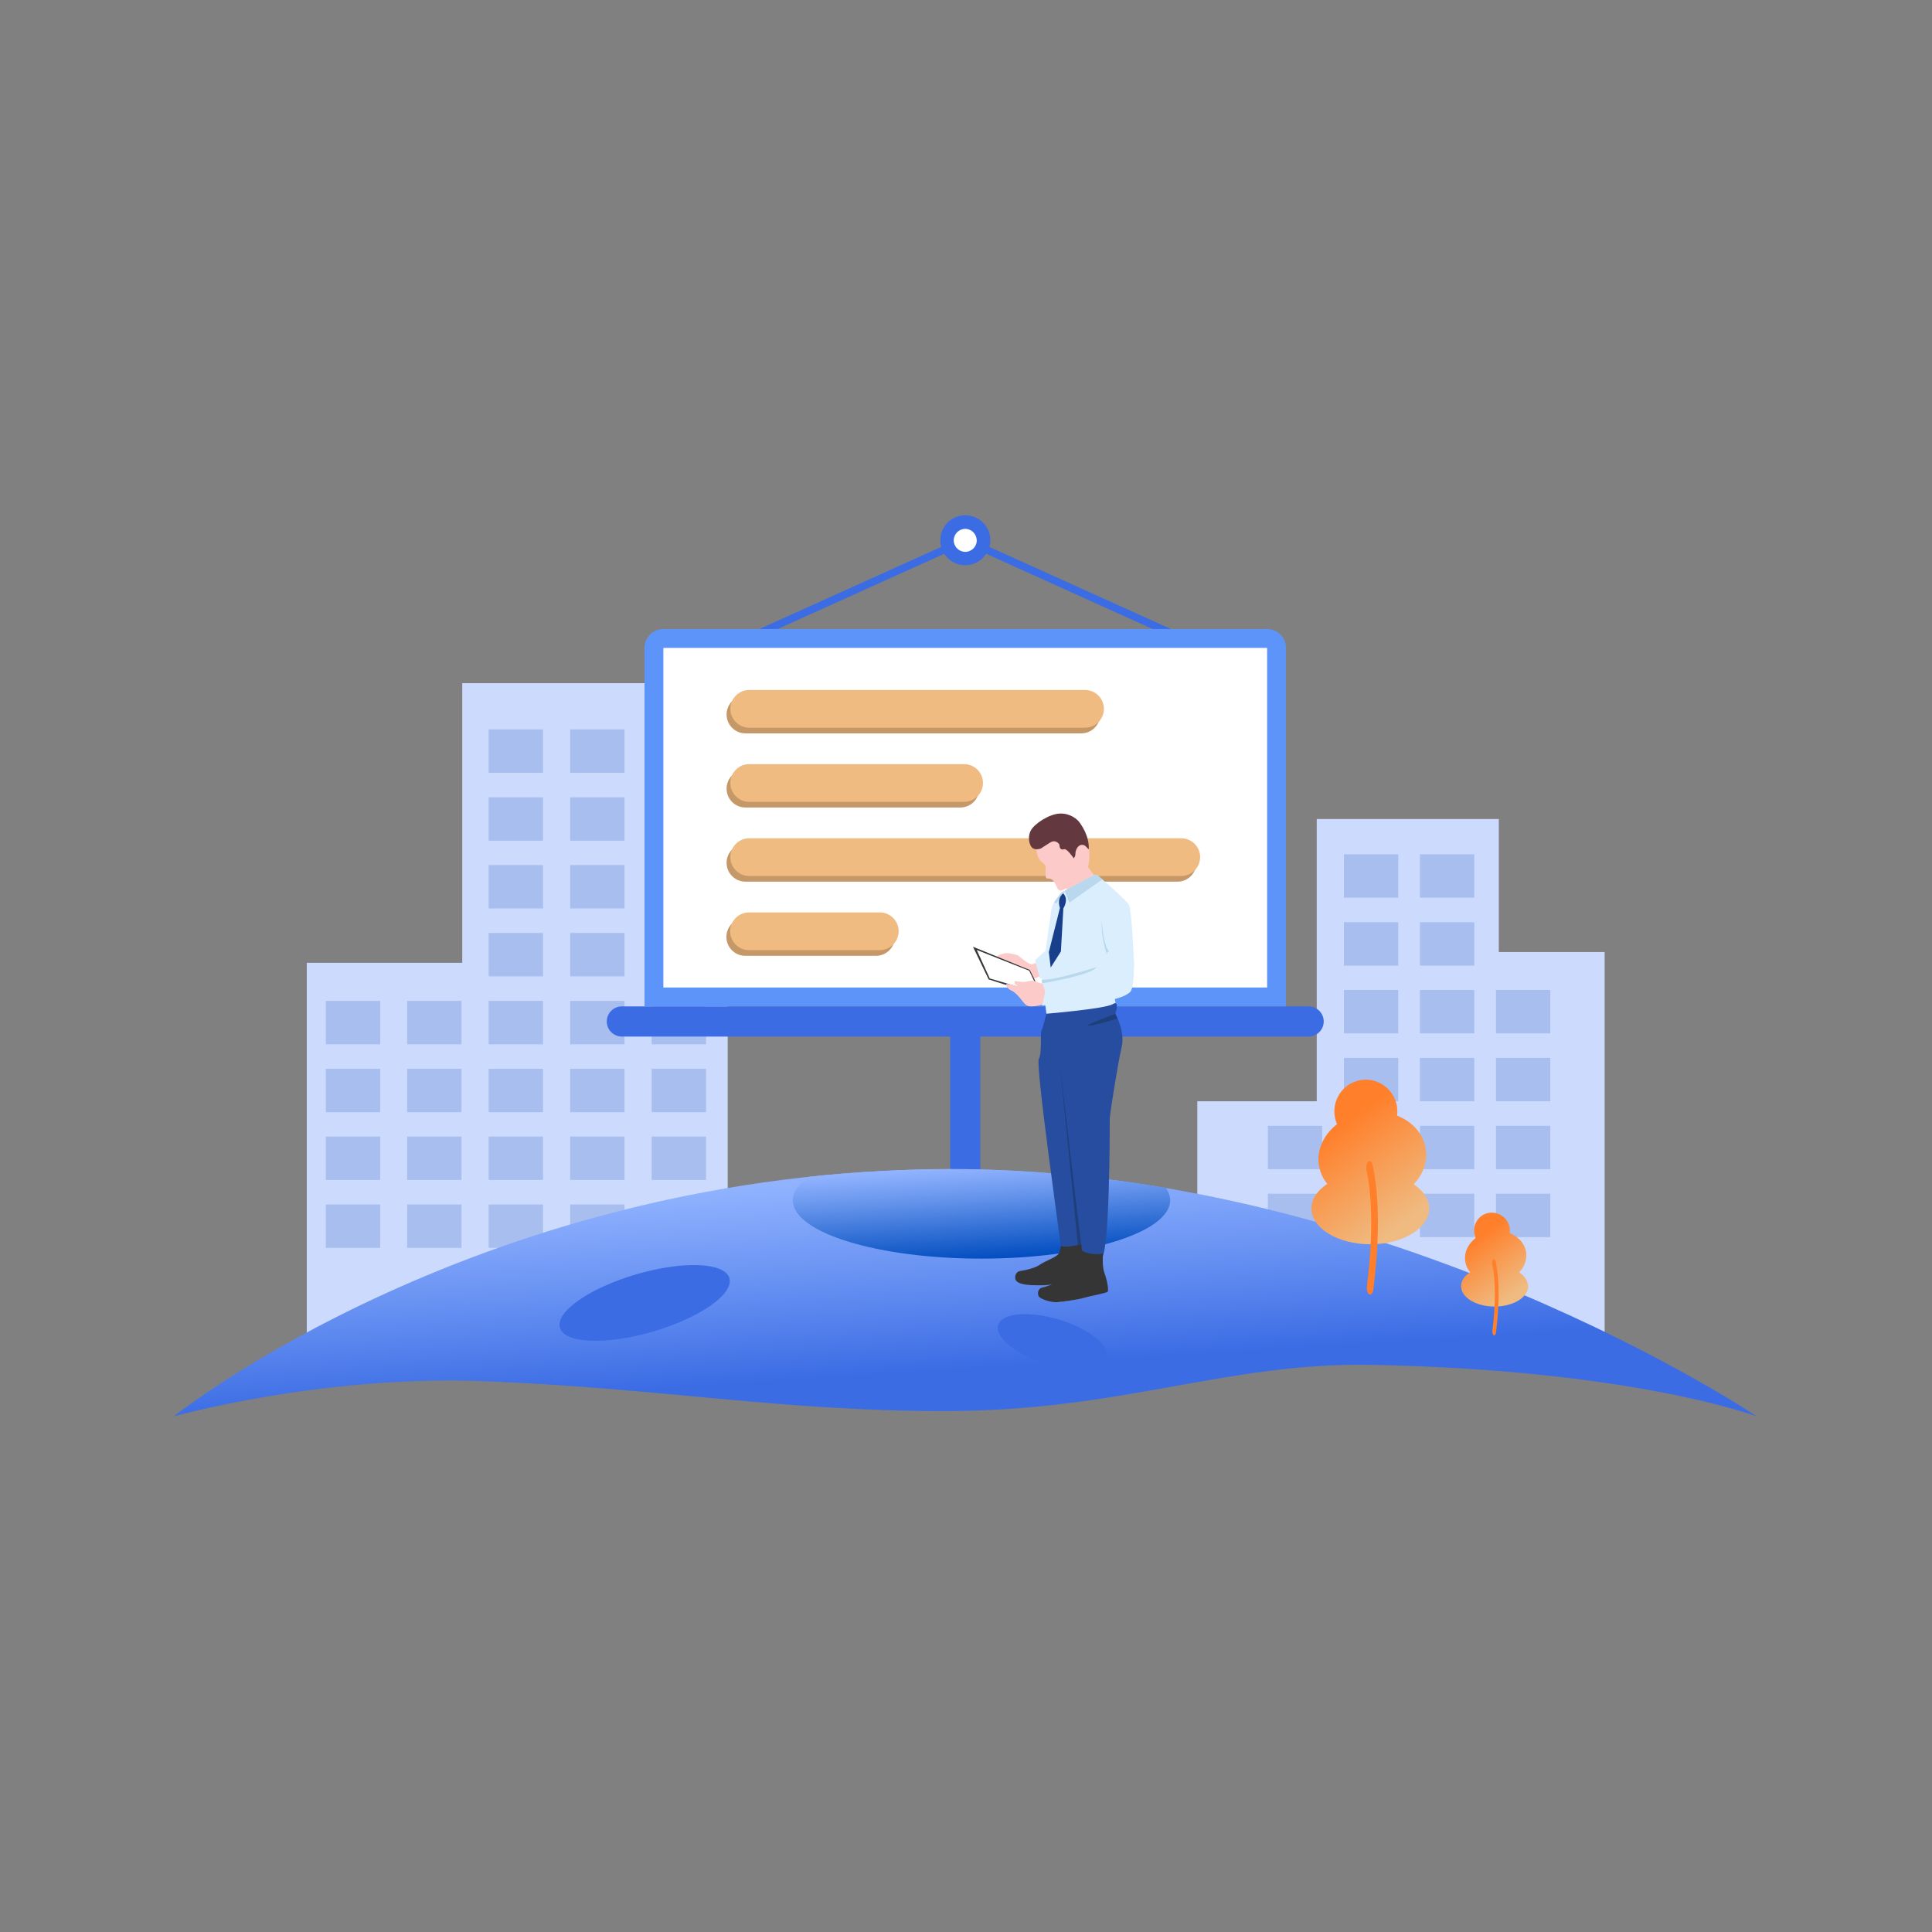 <?xml version="1.0" encoding="utf-8"?>
<!-- Generator: Adobe Illustrator 22.0.0, SVG Export Plug-In . SVG Version: 6.00 Build 0)  -->
<svg version="1.1" id="图层_1" xmlns="http://www.w3.org/2000/svg" xmlns:xlink="http://www.w3.org/1999/xlink" x="0px" y="0px"
	 viewBox="0 0 1024 1024" style="enable-background:new 0 0 1024 1024;" xml:space="preserve">
<rect x="0" y="0" width="1024" height="1024" fill="#808080" stroke="none"/>
<style type="text/css">
	.st0{fill:#CCDAFE;}
	.st1{fill:#A8BEEF;}
	.st2{fill:none;stroke:#3B6CE4;stroke-width:4;stroke-miterlimit:10;}
	.st3{fill:#FFFFFF;}
	.st4{fill:#3B6CE4;}
	.st5{fill:#5D94FA;}
	.st6{fill:#C69767;}
	.st7{fill:#EFBB81;}
	.st8{fill:url(#SVGID_1_);}
	.st9{fill:url(#SVGID_2_);}
	.st10{fill:url(#SVGID_3_);}
	.st11{fill:#FF7F2A;}
	.st12{fill:url(#SVGID_4_);}
	.st13{fill:#EF9F92;}
	.st14{fill:#FFAE9C;}
	.st15{fill:#FDCACA;}
	.st16{fill:#63393F;}
	.st17{fill:#383838;}
	.st18{fill:#353535;}
	.st19{fill:#DBEEFE;}
	.st20{fill:#274DA0;}
	.st21{fill:#B9D8ED;}
	.st22{fill:#1E3F7A;}
	.st23{fill:#183F8C;}
</style>
<g>
	<g>
		<polygon class="st0" points="162.6,716.1 162.6,510.3 245,510.3 245,362.1 385.7,362.1 385.7,716.1 		"/>
		<g>
			<rect x="259" y="386.6" class="st1" width="28.8" height="23"/>
			<rect x="302.2" y="386.6" class="st1" width="28.8" height="23"/>
			<rect x="345.4" y="386.6" class="st1" width="28.8" height="23"/>
			<rect x="259" y="422.6" class="st1" width="28.8" height="23"/>
			<rect x="302.2" y="422.6" class="st1" width="28.8" height="23"/>
			<rect x="345.4" y="422.6" class="st1" width="28.8" height="23"/>
			<rect x="259" y="458.5" class="st1" width="28.8" height="23"/>
			<rect x="302.2" y="458.5" class="st1" width="28.8" height="23"/>
			<rect x="345.4" y="458.5" class="st1" width="28.8" height="23"/>
			<rect x="259" y="494.5" class="st1" width="28.8" height="23"/>
			<rect x="302.2" y="494.5" class="st1" width="28.8" height="23"/>
			<rect x="345.4" y="494.5" class="st1" width="28.8" height="23"/>
			<rect x="259" y="530.5" class="st1" width="28.8" height="23"/>
			<rect x="215.8" y="530.5" class="st1" width="28.8" height="23"/>
			<rect x="172.7" y="530.5" class="st1" width="28.8" height="23"/>
			<rect x="302.2" y="530.5" class="st1" width="28.8" height="23"/>
			<rect x="345.4" y="530.5" class="st1" width="28.8" height="23"/>
			<rect x="259" y="566.5" class="st1" width="28.8" height="23"/>
			<rect x="215.8" y="566.5" class="st1" width="28.8" height="23"/>
			<rect x="172.7" y="566.5" class="st1" width="28.8" height="23"/>
			<rect x="302.2" y="566.5" class="st1" width="28.8" height="23"/>
			<rect x="345.4" y="566.5" class="st1" width="28.8" height="23"/>
			<rect x="259" y="602.4" class="st1" width="28.8" height="23"/>
			<rect x="215.8" y="602.4" class="st1" width="28.8" height="23"/>
			<rect x="172.7" y="602.4" class="st1" width="28.8" height="23"/>
			<rect x="302.2" y="602.4" class="st1" width="28.8" height="23"/>
			<rect x="345.4" y="602.4" class="st1" width="28.8" height="23"/>
			<rect x="259" y="638.4" class="st1" width="28.8" height="23"/>
			<rect x="215.8" y="638.4" class="st1" width="28.8" height="23"/>
			<rect x="172.7" y="638.4" class="st1" width="28.8" height="23"/>
			<rect x="302.2" y="638.4" class="st1" width="28.8" height="23"/>
			<rect x="345.4" y="638.4" class="st1" width="28.8" height="23"/>
		</g>
	</g>
	<g>
		<polygon class="st0" points="634.6,713.3 634.6,583.7 697.9,583.7 697.9,434.1 794.4,434.1 794.4,504.6 850.5,504.6 850.5,713.3 
					"/>
		<g>
			<rect x="712.3" y="452.8" class="st1" width="28.8" height="23"/>
			<rect x="752.6" y="452.8" class="st1" width="28.8" height="23"/>
			<rect x="712.3" y="596.7" class="st1" width="28.8" height="23"/>
			<rect x="672" y="596.7" class="st1" width="28.8" height="23"/>
			<rect x="672" y="632.7" class="st1" width="28.8" height="23"/>
			<rect x="752.6" y="596.7" class="st1" width="28.8" height="23"/>
			<rect x="712.3" y="488.8" class="st1" width="28.8" height="23"/>
			<rect x="752.6" y="488.8" class="st1" width="28.8" height="23"/>
			<rect x="712.3" y="524.7" class="st1" width="28.8" height="23"/>
			<rect x="752.6" y="524.7" class="st1" width="28.8" height="23"/>
			<rect x="792.9" y="524.7" class="st1" width="28.8" height="23"/>
			<rect x="792.9" y="560.7" class="st1" width="28.8" height="23"/>
			<rect x="792.9" y="596.7" class="st1" width="28.8" height="23"/>
			<rect x="792.9" y="632.7" class="st1" width="28.8" height="23"/>
			<rect x="712.3" y="560.7" class="st1" width="28.8" height="23"/>
			<rect x="752.6" y="560.7" class="st1" width="28.8" height="23"/>
			<rect x="712.3" y="632.7" class="st1" width="28.8" height="23"/>
			<rect x="752.6" y="632.7" class="st1" width="28.8" height="23"/>
		</g>
	</g>
	<g>
		<line class="st2" x1="511.6" y1="286.3" x2="401.8" y2="335.9"/>
		<line class="st2" x1="511.6" y1="286.3" x2="621.3" y2="335.9"/>
		<path class="st3" d="M511.6,297c-5.9,0-10.7-4.8-10.7-10.7c0-5.9,4.8-10.7,10.7-10.7c5.9,0,10.7,4.8,10.7,10.7
			C522.3,292.2,517.5,297,511.6,297z"/>
		<path class="st4" d="M693.6,549.4h-364c-4.4,0-8-3.6-8-8l0,0c0-4.4,3.6-8,8-8h364c4.4,0,8,3.6,8,8l0,0
			C701.6,545.8,698,549.4,693.6,549.4z"/>
		
			<rect x="469.8" y="575.1" transform="matrix(1.406491e-10 1 -1 1.406491e-10 1094.697 71.548)" class="st4" width="83.5" height="16"/>
		<path class="st5" d="M681.6,533.4h-340v-190c0-5.5,4.5-10,10-10h320c5.5,0,10,4.5,10,10V533.4z"/>
		<rect x="351.6" y="343.4" class="st3" width="320" height="180"/>
		<g>
			<path class="st4" d="M511.6,299.6c-7.3,0-13.2-5.9-13.2-13.3c0-7.3,5.9-13.2,13.2-13.2c7.3,0,13.3,5.9,13.3,13.2
				C524.8,293.6,518.9,299.6,511.6,299.6z M511.6,280.3c-3.3,0-6.1,2.7-6.1,6.1c0,3.3,2.7,6.1,6.1,6.1c3.3,0,6.1-2.7,6.1-6.1
				C517.6,283,514.9,280.3,511.6,280.3z"/>
		</g>
		<g>
			<path class="st6" d="M395.1,388.7h178c5.5,0,10-4.5,10-10c0-5.5-4.5-10-10-10h-178c-5.5,0-10,4.5-10,10
				C385.1,384.2,389.6,388.7,395.1,388.7z"/>
			<path class="st6" d="M395.1,428H509c5.5,0,10-4.5,10-10c0-5.5-4.5-10-10-10H395.1c-5.5,0-10,4.5-10,10
				C385.1,423.5,389.6,428,395.1,428z"/>
			<path class="st6" d="M624.1,447.3h-229c-5.5,0-10,4.5-10,10c0,5.5,4.5,10,10,10h229c5.5,0,10-4.5,10-10
				C634.1,451.8,629.6,447.3,624.1,447.3z"/>
			<path class="st6" d="M464.3,486.6h-69.3c-5.5,0-10,4.5-10,10c0,5.5,4.5,10,10,10h69.3c5.5,0,10-4.5,10-10
				C474.3,491.1,469.9,486.6,464.3,486.6z"/>
		</g>
		<g>
			<path class="st7" d="M397.1,385.7h178c5.5,0,10-4.5,10-10c0-5.5-4.5-10-10-10h-178c-5.5,0-10,4.5-10,10
				C387.1,381.2,391.6,385.7,397.1,385.7z"/>
			<path class="st7" d="M397.1,425H511c5.5,0,10-4.5,10-10c0-5.5-4.5-10-10-10H397.1c-5.5,0-10,4.5-10,10
				C387.1,420.5,391.6,425,397.1,425z"/>
			<path class="st7" d="M626.1,444.3h-229c-5.5,0-10,4.5-10,10c0,5.5,4.5,10,10,10h229c5.5,0,10-4.5,10-10
				C636.1,448.8,631.6,444.3,626.1,444.3z"/>
			<path class="st7" d="M466.3,483.6h-69.3c-5.5,0-10,4.5-10,10c0,5.5,4.5,10,10,10h69.3c5.5,0,10-4.5,10-10
				C476.3,488.1,471.9,483.6,466.3,483.6z"/>
		</g>
	</g>
	<g>
		<g>
			<linearGradient id="SVGID_1_" gradientUnits="userSpaceOnUse" x1="503.362" y1="621.252" x2="511.719" y2="752.951">
				<stop  offset="0" style="stop-color:#91B3FF"/>
				<stop  offset="0.402" style="stop-color:#6791F2"/>
				<stop  offset="0.794" style="stop-color:#3B6CE4"/>
			</linearGradient>
			<path class="st8" d="M92.1,750.7c0,0,164.1-131,411.6-131c233.1,0,427.4,131,427.4,131s-65.5-24.7-204.4-27.3
				c-76.3-1.4-132.4,24.5-225.9,24.5c-87.8,0-149.8-12.1-243.2-15.8C171,728.5,92.1,750.7,92.1,750.7z"/>
			<linearGradient id="SVGID_2_" gradientUnits="userSpaceOnUse" x1="519.067" y1="618.267" x2="523.05" y2="681.034">
				<stop  offset="0" style="stop-color:#91B3FF"/>
				<stop  offset="0.248" style="stop-color:#6795EC"/>
				<stop  offset="0.794" style="stop-color:#004CBF"/>
			</linearGradient>
			<path class="st9" d="M428.8,623.7c-5.5,3.8-8.6,8.1-8.6,12.5c0,17.1,44.8,30.9,100,30.9c55.2,0,100-13.9,100-30.9
				c0-2.2-0.8-4.4-2.3-6.6c-36.5-6.2-74.8-10-114.3-10C477.7,619.7,452.8,621.2,428.8,623.7z"/>
			
				<ellipse transform="matrix(0.96 -0.281 0.281 0.96 -180.395 124.039)" class="st4" cx="341.8" cy="690.2" rx="46.8" ry="15.8"/>
			
				<ellipse transform="matrix(0.292 -0.956 0.956 0.292 -284.893 1037.235)" class="st4" cx="558.3" cy="711.1" rx="12.2" ry="30.2"/>
		</g>
		<g>
			<g>
				<linearGradient id="SVGID_3_" gradientUnits="userSpaceOnUse" x1="743.542" y1="649.037" x2="706.589" y2="598.752">
					<stop  offset="0" style="stop-color:#EFBB81"/>
					<stop  offset="0.501" style="stop-color:#F79E57"/>
					<stop  offset="1" style="stop-color:#FF7F2A"/>
				</linearGradient>
				<path class="st10" d="M749.3,627.7c4.9-5.1,7.4-11.8,6.4-18.6c-1.2-8.2-7.1-14.6-15.2-17.8c0.2-1.8,0.2-3.7-0.2-5.6
					c-1.9-9.1-10.8-15-19.8-13.1c-9,1.9-14.8,10.8-12.9,19.9c0.2,1.2,0.6,2.3,1.1,3.3c-6.9,5.4-10.9,13.4-9.7,21.6
					c0.6,3.8,2.1,7.2,4.5,10.1c-5.2,3.4-8.4,8-8.4,13c0,10.5,14,19,31.2,19c17.2,0,31.2-8.5,31.2-19
					C757.5,635.6,754.4,631.1,749.3,627.7z"/>
				<g>
					<g>
						<path class="st11" d="M725.7,686L725.7,686c-0.9-0.5-1.5-2.5-1.2-4.3c4.4-35.6,1.3-54.8-0.2-61.3c-0.4-1.6-0.1-3.4,0.6-4.4
							l0,0c0.9-1.3,2.1-0.7,2.6,1.4c1.8,8,5.1,28.9,0.4,66.1C727.6,685.4,726.6,686.6,725.7,686z"/>
					</g>
				</g>
			</g>
			<g>
				<linearGradient id="SVGID_4_" gradientUnits="userSpaceOnUse" x1="801.872" y1="686.567" x2="780.789" y2="657.877">
					<stop  offset="0" style="stop-color:#EFBB81"/>
					<stop  offset="0.501" style="stop-color:#F79E57"/>
					<stop  offset="1" style="stop-color:#FF7F2A"/>
				</linearGradient>
				<path class="st12" d="M805.2,674.4c2.8-2.9,4.2-6.7,3.7-10.6c-0.7-4.7-4.1-8.3-8.7-10.2c0.1-1,0.1-2.1-0.1-3.2
					c-1.1-5.2-6.2-8.5-11.3-7.5c-5.2,1.1-8.4,6.2-7.3,11.4c0.1,0.7,0.3,1.3,0.6,1.9c-4,3.1-6.2,7.6-5.5,12.3
					c0.3,2.2,1.2,4.1,2.6,5.8c-3,1.9-4.8,4.5-4.8,7.4c0,6,8,10.8,17.8,10.8s17.8-4.9,17.8-10.8C809.8,678.9,808.1,676.3,805.2,674.4
					z"/>
				<g>
					<g>
						<path class="st11" d="M791.7,707.7L791.7,707.7c-0.5-0.3-0.8-1.4-0.7-2.5c2.5-20.3,0.8-31.2-0.1-35c-0.2-0.9-0.1-1.9,0.3-2.5
							l0,0c0.5-0.8,1.2-0.4,1.5,0.8c1,4.5,2.9,16.5,0.2,37.7C792.8,707.3,792.2,708,791.7,707.7z"/>
					</g>
				</g>
			</g>
		</g>
	</g>
	<g>
		<path class="st13" d="M554.3,584c0,0,1.7,15.3,2.2,17.7c0.5,2.4,3.7,10.6,4,14.1c0.3,3.4,2.6,30.2,2.6,31s0,11.1,0,11.1
			s1.9,9.1-5.4,11.8c-7.3,2.6-15.9,3.8-14.5,6.6c1.4,2.9,1.4,4,6.9,3.8c5.5-0.2,23-1.7,23-1.7s3.2-8.9,1.7-13.7
			c-1.5-4.8,1.1-21.8,1.1-22.2s2.6-16.7,0-27c-2.6-10.3-5.1-33.2-5.1-33.2L554.3,584z"/>
		<path class="st14" d="M582.5,582.2c0,0-1.7,19.5-0.8,26.5c0.9,7,6.2,11.5,5.6,22.4c-0.6,11-4.1,33.8-4.7,35.3s-2.3,7.7-1.8,10.2
			c0.5,2.5,3.3,8,1.3,9.1s-15.4,3.9-20.8,4.3c-6.2,0.4-8.3-2.8-8.3-2.8s-1.9-3.3,6.9-6.4c8.8-3.1,7.7-3.5,9.8-7.2
			c1.3-2.3,1.6-8.7,1.6-8.7s0.5-24.4,0-26.5c-0.5-2.1-0.7-19-1.1-20.1s-3.9-24.5-4.3-27.9C565.5,586.8,582.5,582.2,582.5,582.2z"/>
		<path class="st15" d="M554.8,505.8c0,0-5.9,5.5-8.1,5.3c-2.1-0.2-6.7-4.6-7.5-4.9s-5-1.2-6.2-1s-4.9,1-4.6,2.2s2.6,4.5,3.8,5
			c1.1,0.5,5.1,2.4,5.1,2.4l7.8,5.3l12.8-5.6L554.8,505.8z"/>
		<path class="st15" d="M549.9,447.4c0,0-1.2,2.6,0,6.1c1.2,3.5,3.7,3.9,4.2,5.3s-0.6,6.8,0.9,6.8s2.7,0.2,3.8,1.9
			c1.1,1.8,1.8,4.5,3.1,4.6c1.8,0.2,8.2-4.4,8.5-4.8s6.2-3,6.9-11.2c0.6-8.2-1.4-10.3-1.4-10.3s-6.2-10-13.3-6.2
			C555.3,443.4,549.9,447.4,549.9,447.4z"/>
		<path class="st16" d="M556.7,446.5l-5,3.2c0,0-4,1.7-5.5-1.6c-1.5-3.3-0.7-6.4,0.2-8c1.8-3.4,9.6-8.7,15.4-8.9
			c5.7-0.2,9.4,3.3,10.3,4.6c0.9,1.3,5.1,6.8,5,14c0,1.1-1.3-1.5-2.7-1.9c-3-0.8-4.4,2.7-4.4,4.5s-0.9,2.5-0.9,2.5s-3.6-5.3-5.1-4.8
			c-2.4,0.8-2.4-1.6-2.5-2.4C561.3,447.2,559.5,444.8,556.7,446.5z"/>
		<path class="st6" d="M574.7,582.2"/>
		<polygon class="st17" points="515.7,501.8 545.8,514.1 552.9,528.3 524,519.1 		"/>
		<polygon class="st3" points="517.7,503.5 545.5,514.5 551.2,526.4 524.6,518.6 		"/>
		<path class="st18" d="M563,656.5l11.9,0.3c0,0,1.7,20.6,0.6,21.2c-1.1,0.6-18.6,3.1-22.1,3.2c-3.9,0-14.9,0.6-15.3-3.6
			c-0.4-3.2,2.3-3.9,2.3-3.9s7.1-0.9,10.6-3.3c3.7-2.5,9.7-4.2,10.5-6.6C562.2,661.5,563,656.5,563,656.5z"/>
		<polygon class="st19" points="586.1,500.1 591.5,533.2 555,540 552.3,519.9 		"/>
		<polygon class="st15" points="574.3,456.2 580.8,465.3 566.6,477.3 563.9,464.4 		"/>
		<path class="st15" d="M586.1,496.5c0,0,1.6,11,0,13.5c-1.6,2.5-14.9,11.1-22,11.9c-7.1,0.8-13.7-0.9-14.6-1.4
			c-0.9-0.6-1.7-1.1-5.1-0.3c-3.6,0.8-6.4-0.7-6.6,0c-0.6,1.7,2.3,2.8,2.7,2.9s-6.6-2.1-7.1-1.5c-0.5,0.6,0.4,2.4,3,3.6
			c2.7,1.2,5.9,6.1,6.6,6.7s1.5,2.4,7.7,1c6.2-1.4,9.9-2.1,17-2.2s27.3-3.1,29.6-6.6c2.2-3.5,4.9-10.9,3.1-18.2
			S586.1,496.5,586.1,496.5z"/>
		<path class="st19" d="M576,465.8c0,0,4.9-2.7,5.6-2c1.2,1.1,15.3,13.1,16.8,15.8c1.4,2.7,2.6,28.7,2.6,30.3s0.3,14.1-2.2,16.1
			c-2.7,2.3-7.4,3.4-10,4c-4.4,1.1-33.7,2.5-36.5,3c0,0,1.4-5.7,1.5-7.2c0.1-2-1.8-5.3-1.8-5.3s4.1-30.9,4.6-33.7
			c0.6-3.5,0.4-6.7,2.9-9.8c1.7-2.1,3.4-4.1,3.4-4.1L576,465.8z"/>
		<path class="st20" d="M554.6,537.3c0,0,31.3-2.6,35.2-5.1c3.9-2.5,1.4,5.1,1.4,5.1s5.3,9.7,3.3,17.7c-1.9,8-6.3,35.4-6.3,38
			s0.1,75-4.8,74c-4.9-1-8.3-0.9-9.1-0.9c-0.8,0-1.1-6.6-1.1-6.6s-11,2.7-11.1,0.2s-13.4-95.5-11.5-98.5c1.8-3,0.6-13.4,1.4-14.9
			S554.6,537.3,554.6,537.3z"/>
		<path class="st21" d="M584,488.1c0,0,0.7,13.4,4,16.3c0,0-1.6-0.4-1.2,1.8C586.8,506.2,583.4,497.2,584,488.1z"/>
		<path class="st22" d="M561.9,565.1c0,0,10.7,93.1,11.2,94.4l-1.8,0.4L561.9,565.1z"/>
		<path class="st18" d="M573.1,662.7c0,0,4.2,3,11.5,1.7c0,0-0.6,6.7,0.8,10.4s2.3,9,1.7,9.8s-9.3,2.3-12.6,3.3s-12.4,2.2-14.5,2.3
			c-2.8,0.1-8.6-1.5-9.5-3.2s0-4,1.4-4.4c3.4-0.9,7.2-2.1,10.2-4.4c1.1-0.9,6.1-5,7.6-7.5S573.1,662.7,573.1,662.7z"/>
		<path class="st22" d="M591.1,537.4l1.1,2.4c0,0-11,3.6-15,3.8C573.3,543.8,591.1,537.4,591.1,537.4z"/>
		<path class="st21" d="M581.1,512.6c0,0-22.9,7.4-28.9,6.6l0.2,2C552.4,521.2,579.3,516.7,581.1,512.6z"/>
		<path class="st21" d="M584.3,466.1c0,0-2.3-2-2.7-2.3s-0.6-0.2-2.1,0.3c-1.4,0.5-4.9,2.4-4.9,2.4l-10.3,5.6l1.8,4.6l0.7,1.7
			L584.3,466.1z"/>
		<polygon class="st21" points="564.4,472.1 559.9,478.9 558.7,478.1 562.8,472.8 		"/>
		<path class="st23" d="M563.5,473.5c0,0,3.2,2.5,0.1,8l-1.3,22.8l-5.4,8.5l-1-8.2l5.9-23.4C561.9,481.3,559.7,476.7,563.5,473.5z"
			/>
		<polygon class="st19" points="555.1,503 548.6,508.9 551.2,518.8 553.6,517.9 		"/>
	</g>
</g>
</svg>
